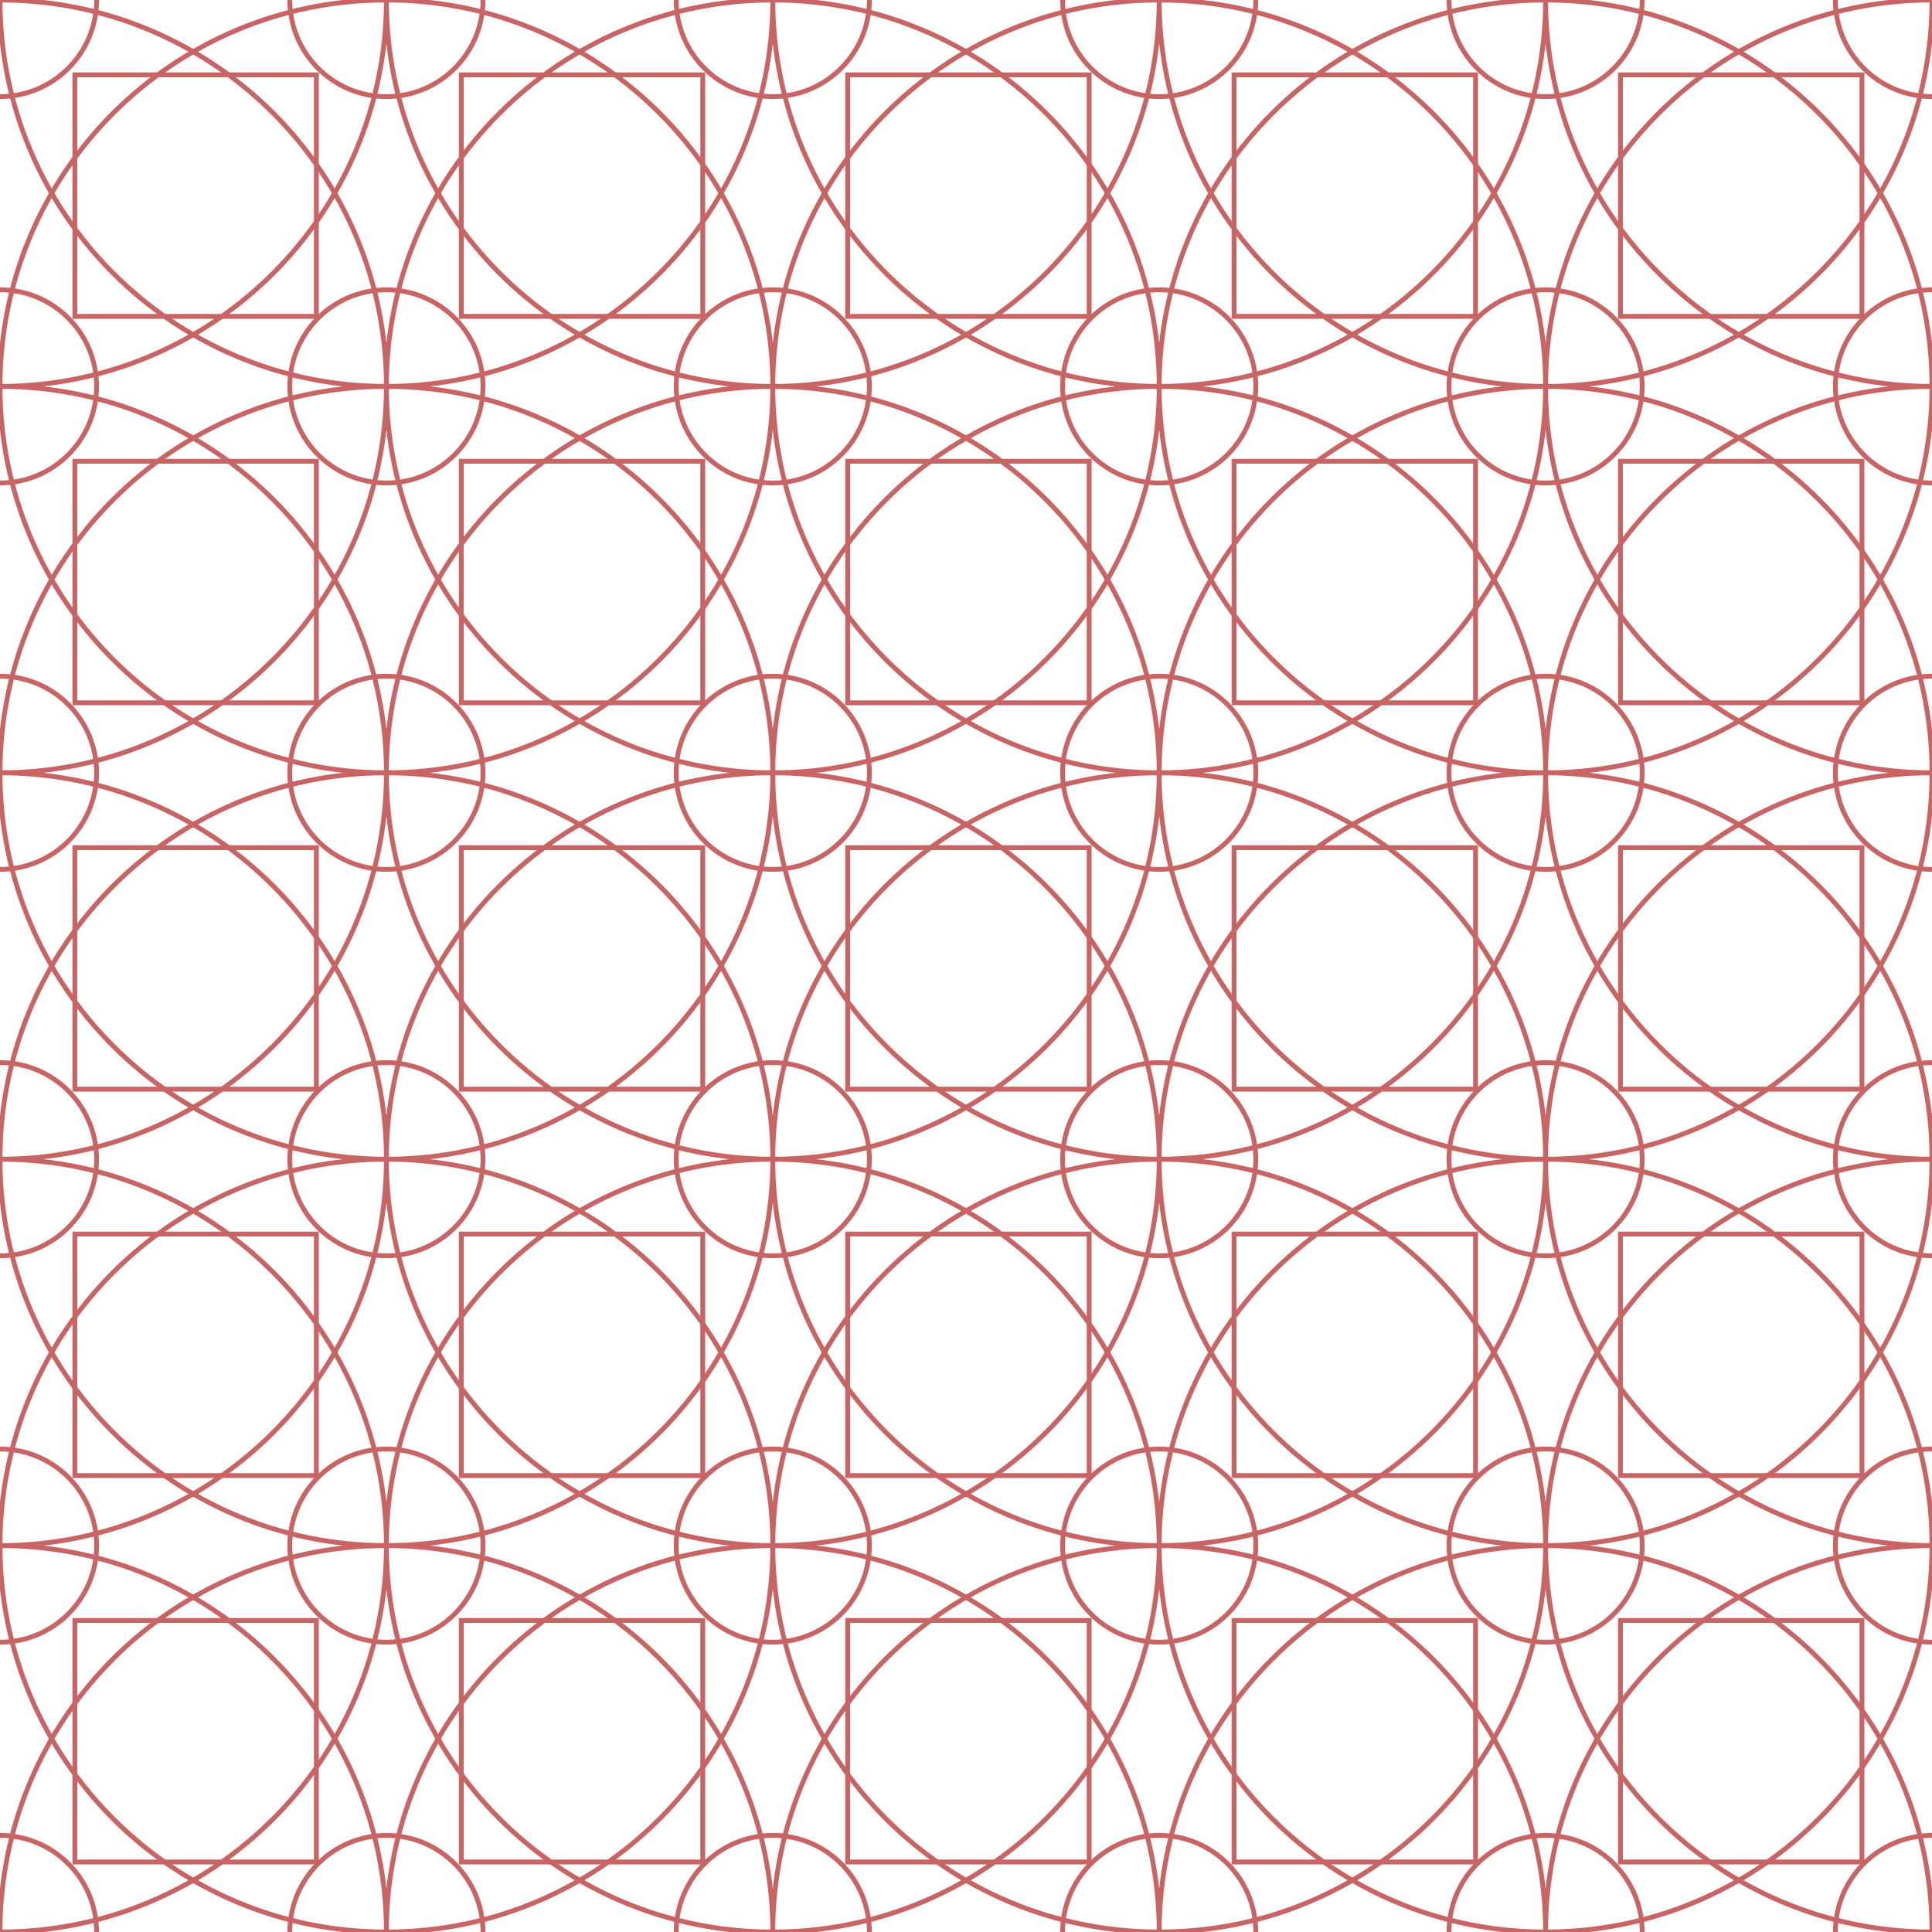 <svg version="1.1" xmlns="http://www.w3.org/2000/svg" xmlns:xlink="http://www.w3.org/1999/xlink" width="400" height="400" viewBox="0 0 400 400"><defs/><g><rect fill="rgb(255,255,255)" stroke="none" x="0" y="0" width="400" height="400" transform="matrix(1 0 0 1 0 0)" fill-opacity="1"/><path fill="none" stroke="rgb(200,100,100)" paint-order="fill stroke markers" d=" M -80 0 C -80 -44.183 -44.183 -80 0 -80 C 44.183 -80 80 -44.183 80 0 C 80 44.183 44.183 80 0 80 C -44.183 80 -80 44.183 -80 0 Z" stroke-opacity="1" stroke-linecap="round" stroke-miterlimit="10" stroke-dasharray=""/><path fill="none" stroke="rgb(200,100,100)" paint-order="fill stroke markers" d=" M -80 80 C -80 35.817 -44.183 0 0 0 C 44.183 0 80 35.817 80 80 C 80 124.183 44.183 160 0 160 C -44.183 160 -80 124.183 -80 80 Z" stroke-opacity="1" stroke-linecap="round" stroke-miterlimit="10" stroke-dasharray=""/><path fill="none" stroke="rgb(200,100,100)" paint-order="fill stroke markers" d=" M -80 160 C -80 115.817 -44.183 80 0 80 C 44.183 80 80 115.817 80 160 C 80 204.183 44.183 240 0 240 C -44.183 240 -80 204.183 -80 160 Z" stroke-opacity="1" stroke-linecap="round" stroke-miterlimit="10" stroke-dasharray=""/><path fill="none" stroke="rgb(200,100,100)" paint-order="fill stroke markers" d=" M -80 240 C -80 195.817 -44.183 160 0 160 C 44.183 160 80 195.817 80 240 C 80 284.183 44.183 320 0 320 C -44.183 320 -80 284.183 -80 240 Z" stroke-opacity="1" stroke-linecap="round" stroke-miterlimit="10" stroke-dasharray=""/><path fill="none" stroke="rgb(200,100,100)" paint-order="fill stroke markers" d=" M -80 320 C -80 275.817 -44.183 240 0 240 C 44.183 240 80 275.817 80 320 C 80 364.183 44.183 400 0 400 C -44.183 400 -80 364.183 -80 320 Z" stroke-opacity="1" stroke-linecap="round" stroke-miterlimit="10" stroke-dasharray=""/><path fill="none" stroke="rgb(200,100,100)" paint-order="fill stroke markers" d=" M -80 400 C -80 355.817 -44.183 320 0 320 C 44.183 320 80 355.817 80 400 C 80 444.183 44.183 480 0 480 C -44.183 480 -80 444.183 -80 400 Z" stroke-opacity="1" stroke-linecap="round" stroke-miterlimit="10" stroke-dasharray=""/><path fill="none" stroke="rgb(200,100,100)" paint-order="fill stroke markers" d=" M 0 0 C 0 -44.183 35.817 -80 80 -80 C 124.183 -80 160 -44.183 160 0 C 160 44.183 124.183 80 80 80 C 35.817 80 0 44.183 0 0 Z" stroke-opacity="1" stroke-linecap="round" stroke-miterlimit="10" stroke-dasharray=""/><path fill="none" stroke="rgb(200,100,100)" paint-order="fill stroke markers" d=" M 0 80 C 0 35.817 35.817 0 80 0 C 124.183 0 160 35.817 160 80 C 160 124.183 124.183 160 80 160 C 35.817 160 0 124.183 0 80 Z" stroke-opacity="1" stroke-linecap="round" stroke-miterlimit="10" stroke-dasharray=""/><path fill="none" stroke="rgb(200,100,100)" paint-order="fill stroke markers" d=" M 0 160 C 0 115.817 35.817 80 80 80 C 124.183 80 160 115.817 160 160 C 160 204.183 124.183 240 80 240 C 35.817 240 0 204.183 0 160 Z" stroke-opacity="1" stroke-linecap="round" stroke-miterlimit="10" stroke-dasharray=""/><path fill="none" stroke="rgb(200,100,100)" paint-order="fill stroke markers" d=" M 0 240 C 0 195.817 35.817 160 80 160 C 124.183 160 160 195.817 160 240 C 160 284.183 124.183 320 80 320 C 35.817 320 0 284.183 0 240 Z" stroke-opacity="1" stroke-linecap="round" stroke-miterlimit="10" stroke-dasharray=""/><path fill="none" stroke="rgb(200,100,100)" paint-order="fill stroke markers" d=" M 0 320 C 0 275.817 35.817 240 80 240 C 124.183 240 160 275.817 160 320 C 160 364.183 124.183 400 80 400 C 35.817 400 0 364.183 0 320 Z" stroke-opacity="1" stroke-linecap="round" stroke-miterlimit="10" stroke-dasharray=""/><path fill="none" stroke="rgb(200,100,100)" paint-order="fill stroke markers" d=" M 0 400 C 0 355.817 35.817 320 80 320 C 124.183 320 160 355.817 160 400 C 160 444.183 124.183 480 80 480 C 35.817 480 0 444.183 0 400 Z" stroke-opacity="1" stroke-linecap="round" stroke-miterlimit="10" stroke-dasharray=""/><path fill="none" stroke="rgb(200,100,100)" paint-order="fill stroke markers" d=" M 80 0 C 80 -44.183 115.817 -80 160 -80 C 204.183 -80 240 -44.183 240 0 C 240 44.183 204.183 80 160 80 C 115.817 80 80 44.183 80 0 Z" stroke-opacity="1" stroke-linecap="round" stroke-miterlimit="10" stroke-dasharray=""/><path fill="none" stroke="rgb(200,100,100)" paint-order="fill stroke markers" d=" M 80 80 C 80 35.817 115.817 0 160 0 C 204.183 0 240 35.817 240 80 C 240 124.183 204.183 160 160 160 C 115.817 160 80 124.183 80 80 Z" stroke-opacity="1" stroke-linecap="round" stroke-miterlimit="10" stroke-dasharray=""/><path fill="none" stroke="rgb(200,100,100)" paint-order="fill stroke markers" d=" M 80 160 C 80 115.817 115.817 80 160 80 C 204.183 80 240 115.817 240 160 C 240 204.183 204.183 240 160 240 C 115.817 240 80 204.183 80 160 Z" stroke-opacity="1" stroke-linecap="round" stroke-miterlimit="10" stroke-dasharray=""/><path fill="none" stroke="rgb(200,100,100)" paint-order="fill stroke markers" d=" M 80 240 C 80 195.817 115.817 160 160 160 C 204.183 160 240 195.817 240 240 C 240 284.183 204.183 320 160 320 C 115.817 320 80 284.183 80 240 Z" stroke-opacity="1" stroke-linecap="round" stroke-miterlimit="10" stroke-dasharray=""/><path fill="none" stroke="rgb(200,100,100)" paint-order="fill stroke markers" d=" M 80 320 C 80 275.817 115.817 240 160 240 C 204.183 240 240 275.817 240 320 C 240 364.183 204.183 400 160 400 C 115.817 400 80 364.183 80 320 Z" stroke-opacity="1" stroke-linecap="round" stroke-miterlimit="10" stroke-dasharray=""/><path fill="none" stroke="rgb(200,100,100)" paint-order="fill stroke markers" d=" M 80 400 C 80 355.817 115.817 320 160 320 C 204.183 320 240 355.817 240 400 C 240 444.183 204.183 480 160 480 C 115.817 480 80 444.183 80 400 Z" stroke-opacity="1" stroke-linecap="round" stroke-miterlimit="10" stroke-dasharray=""/><path fill="none" stroke="rgb(200,100,100)" paint-order="fill stroke markers" d=" M 160 0 C 160 -44.183 195.817 -80 240 -80 C 284.183 -80 320 -44.183 320 0 C 320 44.183 284.183 80 240 80 C 195.817 80 160 44.183 160 0 Z" stroke-opacity="1" stroke-linecap="round" stroke-miterlimit="10" stroke-dasharray=""/><path fill="none" stroke="rgb(200,100,100)" paint-order="fill stroke markers" d=" M 160 80 C 160 35.817 195.817 0 240 0 C 284.183 0 320 35.817 320 80 C 320 124.183 284.183 160 240 160 C 195.817 160 160 124.183 160 80 Z" stroke-opacity="1" stroke-linecap="round" stroke-miterlimit="10" stroke-dasharray=""/><path fill="none" stroke="rgb(200,100,100)" paint-order="fill stroke markers" d=" M 160 160 C 160 115.817 195.817 80 240 80 C 284.183 80 320 115.817 320 160 C 320 204.183 284.183 240 240 240 C 195.817 240 160 204.183 160 160 Z" stroke-opacity="1" stroke-linecap="round" stroke-miterlimit="10" stroke-dasharray=""/><path fill="none" stroke="rgb(200,100,100)" paint-order="fill stroke markers" d=" M 160 240 C 160 195.817 195.817 160 240 160 C 284.183 160 320 195.817 320 240 C 320 284.183 284.183 320 240 320 C 195.817 320 160 284.183 160 240 Z" stroke-opacity="1" stroke-linecap="round" stroke-miterlimit="10" stroke-dasharray=""/><path fill="none" stroke="rgb(200,100,100)" paint-order="fill stroke markers" d=" M 160 320 C 160 275.817 195.817 240 240 240 C 284.183 240 320 275.817 320 320 C 320 364.183 284.183 400 240 400 C 195.817 400 160 364.183 160 320 Z" stroke-opacity="1" stroke-linecap="round" stroke-miterlimit="10" stroke-dasharray=""/><path fill="none" stroke="rgb(200,100,100)" paint-order="fill stroke markers" d=" M 160 400 C 160 355.817 195.817 320 240 320 C 284.183 320 320 355.817 320 400 C 320 444.183 284.183 480 240 480 C 195.817 480 160 444.183 160 400 Z" stroke-opacity="1" stroke-linecap="round" stroke-miterlimit="10" stroke-dasharray=""/><path fill="none" stroke="rgb(200,100,100)" paint-order="fill stroke markers" d=" M 240 0 C 240 -44.183 275.817 -80 320 -80 C 364.183 -80 400 -44.183 400 0 C 400 44.183 364.183 80 320 80 C 275.817 80 240 44.183 240 0 Z" stroke-opacity="1" stroke-linecap="round" stroke-miterlimit="10" stroke-dasharray=""/><path fill="none" stroke="rgb(200,100,100)" paint-order="fill stroke markers" d=" M 240 80 C 240 35.817 275.817 0 320 0 C 364.183 0 400 35.817 400 80 C 400 124.183 364.183 160 320 160 C 275.817 160 240 124.183 240 80 Z" stroke-opacity="1" stroke-linecap="round" stroke-miterlimit="10" stroke-dasharray=""/><path fill="none" stroke="rgb(200,100,100)" paint-order="fill stroke markers" d=" M 240 160 C 240 115.817 275.817 80 320 80 C 364.183 80 400 115.817 400 160 C 400 204.183 364.183 240 320 240 C 275.817 240 240 204.183 240 160 Z" stroke-opacity="1" stroke-linecap="round" stroke-miterlimit="10" stroke-dasharray=""/><path fill="none" stroke="rgb(200,100,100)" paint-order="fill stroke markers" d=" M 240 240 C 240 195.817 275.817 160 320 160 C 364.183 160 400 195.817 400 240 C 400 284.183 364.183 320 320 320 C 275.817 320 240 284.183 240 240 Z" stroke-opacity="1" stroke-linecap="round" stroke-miterlimit="10" stroke-dasharray=""/><path fill="none" stroke="rgb(200,100,100)" paint-order="fill stroke markers" d=" M 240 320 C 240 275.817 275.817 240 320 240 C 364.183 240 400 275.817 400 320 C 400 364.183 364.183 400 320 400 C 275.817 400 240 364.183 240 320 Z" stroke-opacity="1" stroke-linecap="round" stroke-miterlimit="10" stroke-dasharray=""/><path fill="none" stroke="rgb(200,100,100)" paint-order="fill stroke markers" d=" M 240 400 C 240 355.817 275.817 320 320 320 C 364.183 320 400 355.817 400 400 C 400 444.183 364.183 480 320 480 C 275.817 480 240 444.183 240 400 Z" stroke-opacity="1" stroke-linecap="round" stroke-miterlimit="10" stroke-dasharray=""/><path fill="none" stroke="rgb(200,100,100)" paint-order="fill stroke markers" d=" M 320 0 C 320 -44.183 355.817 -80 400 -80 C 444.183 -80 480 -44.183 480 0 C 480 44.183 444.183 80 400 80 C 355.817 80 320 44.183 320 0 Z" stroke-opacity="1" stroke-linecap="round" stroke-miterlimit="10" stroke-dasharray=""/><path fill="none" stroke="rgb(200,100,100)" paint-order="fill stroke markers" d=" M 320 80 C 320 35.817 355.817 0 400 0 C 444.183 0 480 35.817 480 80 C 480 124.183 444.183 160 400 160 C 355.817 160 320 124.183 320 80 Z" stroke-opacity="1" stroke-linecap="round" stroke-miterlimit="10" stroke-dasharray=""/><path fill="none" stroke="rgb(200,100,100)" paint-order="fill stroke markers" d=" M 320 160 C 320 115.817 355.817 80 400 80 C 444.183 80 480 115.817 480 160 C 480 204.183 444.183 240 400 240 C 355.817 240 320 204.183 320 160 Z" stroke-opacity="1" stroke-linecap="round" stroke-miterlimit="10" stroke-dasharray=""/><path fill="none" stroke="rgb(200,100,100)" paint-order="fill stroke markers" d=" M 320 240 C 320 195.817 355.817 160 400 160 C 444.183 160 480 195.817 480 240 C 480 284.183 444.183 320 400 320 C 355.817 320 320 284.183 320 240 Z" stroke-opacity="1" stroke-linecap="round" stroke-miterlimit="10" stroke-dasharray=""/><path fill="none" stroke="rgb(200,100,100)" paint-order="fill stroke markers" d=" M 320 320 C 320 275.817 355.817 240 400 240 C 444.183 240 480 275.817 480 320 C 480 364.183 444.183 400 400 400 C 355.817 400 320 364.183 320 320 Z" stroke-opacity="1" stroke-linecap="round" stroke-miterlimit="10" stroke-dasharray=""/><path fill="none" stroke="rgb(200,100,100)" paint-order="fill stroke markers" d=" M 320 400 C 320 355.817 355.817 320 400 320 C 444.183 320 480 355.817 480 400 C 480 444.183 444.183 480 400 480 C 355.817 480 320 444.183 320 400 Z" stroke-opacity="1" stroke-linecap="round" stroke-miterlimit="10" stroke-dasharray=""/><g><path fill="none" stroke="rgb(200,100,100)" paint-order="fill stroke markers" d=" M 15.5 15.5 L 65.5 15.5 L 65.5 65.5 L 15.5 65.5 L 15.5 15.5 Z" stroke-opacity="1" stroke-linecap="round" stroke-miterlimit="10" stroke-dasharray=""/><path fill="none" stroke="rgb(200,100,100)" paint-order="fill stroke markers" d=" M 95.5 15.5 L 145.5 15.5 L 145.5 65.5 L 95.5 65.5 L 95.5 15.5 Z" stroke-opacity="1" stroke-linecap="round" stroke-miterlimit="10" stroke-dasharray=""/><path fill="none" stroke="rgb(200,100,100)" paint-order="fill stroke markers" d=" M 175.5 15.5 L 225.5 15.5 L 225.5 65.5 L 175.5 65.5 L 175.5 15.5 Z" stroke-opacity="1" stroke-linecap="round" stroke-miterlimit="10" stroke-dasharray=""/><path fill="none" stroke="rgb(200,100,100)" paint-order="fill stroke markers" d=" M 255.5 15.5 L 305.5 15.5 L 305.5 65.5 L 255.5 65.5 L 255.5 15.5 Z" stroke-opacity="1" stroke-linecap="round" stroke-miterlimit="10" stroke-dasharray=""/><path fill="none" stroke="rgb(200,100,100)" paint-order="fill stroke markers" d=" M 335.5 15.5 L 385.5 15.5 L 385.5 65.5 L 335.5 65.5 L 335.5 15.5 Z" stroke-opacity="1" stroke-linecap="round" stroke-miterlimit="10" stroke-dasharray=""/><path fill="none" stroke="rgb(200,100,100)" paint-order="fill stroke markers" d=" M 415.5 15.5 L 465.5 15.5 L 465.5 65.5 L 415.5 65.5 L 415.5 15.5 Z" stroke-opacity="1" stroke-linecap="round" stroke-miterlimit="10" stroke-dasharray=""/><path fill="none" stroke="rgb(200,100,100)" paint-order="fill stroke markers" d=" M 15.5 95.5 L 65.5 95.5 L 65.5 145.5 L 15.5 145.5 L 15.5 95.5 Z" stroke-opacity="1" stroke-linecap="round" stroke-miterlimit="10" stroke-dasharray=""/><path fill="none" stroke="rgb(200,100,100)" paint-order="fill stroke markers" d=" M 95.5 95.5 L 145.5 95.5 L 145.5 145.5 L 95.5 145.5 L 95.5 95.5 Z" stroke-opacity="1" stroke-linecap="round" stroke-miterlimit="10" stroke-dasharray=""/><path fill="none" stroke="rgb(200,100,100)" paint-order="fill stroke markers" d=" M 175.5 95.5 L 225.5 95.5 L 225.5 145.5 L 175.5 145.5 L 175.5 95.5 Z" stroke-opacity="1" stroke-linecap="round" stroke-miterlimit="10" stroke-dasharray=""/><path fill="none" stroke="rgb(200,100,100)" paint-order="fill stroke markers" d=" M 255.5 95.5 L 305.5 95.5 L 305.5 145.5 L 255.5 145.5 L 255.5 95.5 Z" stroke-opacity="1" stroke-linecap="round" stroke-miterlimit="10" stroke-dasharray=""/><path fill="none" stroke="rgb(200,100,100)" paint-order="fill stroke markers" d=" M 335.5 95.5 L 385.5 95.5 L 385.5 145.5 L 335.5 145.5 L 335.5 95.5 Z" stroke-opacity="1" stroke-linecap="round" stroke-miterlimit="10" stroke-dasharray=""/><path fill="none" stroke="rgb(200,100,100)" paint-order="fill stroke markers" d=" M 415.5 95.5 L 465.5 95.5 L 465.5 145.5 L 415.5 145.5 L 415.5 95.5 Z" stroke-opacity="1" stroke-linecap="round" stroke-miterlimit="10" stroke-dasharray=""/><path fill="none" stroke="rgb(200,100,100)" paint-order="fill stroke markers" d=" M 15.5 175.5 L 65.5 175.5 L 65.5 225.5 L 15.5 225.5 L 15.5 175.5 Z" stroke-opacity="1" stroke-linecap="round" stroke-miterlimit="10" stroke-dasharray=""/><path fill="none" stroke="rgb(200,100,100)" paint-order="fill stroke markers" d=" M 95.5 175.5 L 145.5 175.5 L 145.5 225.5 L 95.5 225.5 L 95.5 175.5 Z" stroke-opacity="1" stroke-linecap="round" stroke-miterlimit="10" stroke-dasharray=""/><path fill="none" stroke="rgb(200,100,100)" paint-order="fill stroke markers" d=" M 175.5 175.5 L 225.5 175.5 L 225.5 225.5 L 175.5 225.5 L 175.5 175.5 Z" stroke-opacity="1" stroke-linecap="round" stroke-miterlimit="10" stroke-dasharray=""/><path fill="none" stroke="rgb(200,100,100)" paint-order="fill stroke markers" d=" M 255.5 175.5 L 305.5 175.5 L 305.5 225.5 L 255.5 225.5 L 255.5 175.5 Z" stroke-opacity="1" stroke-linecap="round" stroke-miterlimit="10" stroke-dasharray=""/><path fill="none" stroke="rgb(200,100,100)" paint-order="fill stroke markers" d=" M 335.5 175.5 L 385.5 175.5 L 385.5 225.5 L 335.5 225.5 L 335.5 175.5 Z" stroke-opacity="1" stroke-linecap="round" stroke-miterlimit="10" stroke-dasharray=""/><path fill="none" stroke="rgb(200,100,100)" paint-order="fill stroke markers" d=" M 415.5 175.5 L 465.5 175.5 L 465.5 225.5 L 415.5 225.5 L 415.5 175.5 Z" stroke-opacity="1" stroke-linecap="round" stroke-miterlimit="10" stroke-dasharray=""/><path fill="none" stroke="rgb(200,100,100)" paint-order="fill stroke markers" d=" M 15.5 255.5 L 65.5 255.5 L 65.5 305.5 L 15.5 305.5 L 15.5 255.5 Z" stroke-opacity="1" stroke-linecap="round" stroke-miterlimit="10" stroke-dasharray=""/><path fill="none" stroke="rgb(200,100,100)" paint-order="fill stroke markers" d=" M 95.5 255.5 L 145.5 255.5 L 145.5 305.5 L 95.5 305.5 L 95.5 255.5 Z" stroke-opacity="1" stroke-linecap="round" stroke-miterlimit="10" stroke-dasharray=""/><path fill="none" stroke="rgb(200,100,100)" paint-order="fill stroke markers" d=" M 175.5 255.5 L 225.5 255.5 L 225.5 305.5 L 175.5 305.5 L 175.5 255.5 Z" stroke-opacity="1" stroke-linecap="round" stroke-miterlimit="10" stroke-dasharray=""/><path fill="none" stroke="rgb(200,100,100)" paint-order="fill stroke markers" d=" M 255.5 255.5 L 305.5 255.5 L 305.5 305.5 L 255.5 305.5 L 255.5 255.5 Z" stroke-opacity="1" stroke-linecap="round" stroke-miterlimit="10" stroke-dasharray=""/><path fill="none" stroke="rgb(200,100,100)" paint-order="fill stroke markers" d=" M 335.5 255.5 L 385.5 255.5 L 385.5 305.5 L 335.5 305.5 L 335.5 255.5 Z" stroke-opacity="1" stroke-linecap="round" stroke-miterlimit="10" stroke-dasharray=""/><path fill="none" stroke="rgb(200,100,100)" paint-order="fill stroke markers" d=" M 415.5 255.5 L 465.5 255.5 L 465.5 305.5 L 415.5 305.5 L 415.5 255.5 Z" stroke-opacity="1" stroke-linecap="round" stroke-miterlimit="10" stroke-dasharray=""/><path fill="none" stroke="rgb(200,100,100)" paint-order="fill stroke markers" d=" M 15.5 335.5 L 65.5 335.5 L 65.5 385.5 L 15.5 385.5 L 15.5 335.5 Z" stroke-opacity="1" stroke-linecap="round" stroke-miterlimit="10" stroke-dasharray=""/><path fill="none" stroke="rgb(200,100,100)" paint-order="fill stroke markers" d=" M 95.5 335.5 L 145.5 335.5 L 145.5 385.5 L 95.5 385.5 L 95.5 335.5 Z" stroke-opacity="1" stroke-linecap="round" stroke-miterlimit="10" stroke-dasharray=""/><path fill="none" stroke="rgb(200,100,100)" paint-order="fill stroke markers" d=" M 175.5 335.5 L 225.5 335.5 L 225.5 385.5 L 175.5 385.5 L 175.5 335.5 Z" stroke-opacity="1" stroke-linecap="round" stroke-miterlimit="10" stroke-dasharray=""/><path fill="none" stroke="rgb(200,100,100)" paint-order="fill stroke markers" d=" M 255.5 335.5 L 305.5 335.5 L 305.5 385.5 L 255.5 385.5 L 255.5 335.5 Z" stroke-opacity="1" stroke-linecap="round" stroke-miterlimit="10" stroke-dasharray=""/><path fill="none" stroke="rgb(200,100,100)" paint-order="fill stroke markers" d=" M 335.5 335.5 L 385.5 335.5 L 385.5 385.5 L 335.5 385.5 L 335.5 335.5 Z" stroke-opacity="1" stroke-linecap="round" stroke-miterlimit="10" stroke-dasharray=""/><path fill="none" stroke="rgb(200,100,100)" paint-order="fill stroke markers" d=" M 415.5 335.5 L 465.5 335.5 L 465.5 385.5 L 415.5 385.5 L 415.5 335.5 Z" stroke-opacity="1" stroke-linecap="round" stroke-miterlimit="10" stroke-dasharray=""/><path fill="none" stroke="rgb(200,100,100)" paint-order="fill stroke markers" d=" M 15.5 415.5 L 65.5 415.5 L 65.5 465.5 L 15.5 465.5 L 15.5 415.5 Z" stroke-opacity="1" stroke-linecap="round" stroke-miterlimit="10" stroke-dasharray=""/><path fill="none" stroke="rgb(200,100,100)" paint-order="fill stroke markers" d=" M 95.5 415.5 L 145.5 415.5 L 145.5 465.5 L 95.5 465.5 L 95.5 415.5 Z" stroke-opacity="1" stroke-linecap="round" stroke-miterlimit="10" stroke-dasharray=""/><path fill="none" stroke="rgb(200,100,100)" paint-order="fill stroke markers" d=" M 175.5 415.5 L 225.5 415.5 L 225.5 465.5 L 175.5 465.5 L 175.5 415.5 Z" stroke-opacity="1" stroke-linecap="round" stroke-miterlimit="10" stroke-dasharray=""/><path fill="none" stroke="rgb(200,100,100)" paint-order="fill stroke markers" d=" M 255.5 415.5 L 305.5 415.5 L 305.5 465.5 L 255.5 465.5 L 255.5 415.5 Z" stroke-opacity="1" stroke-linecap="round" stroke-miterlimit="10" stroke-dasharray=""/><path fill="none" stroke="rgb(200,100,100)" paint-order="fill stroke markers" d=" M 335.5 415.5 L 385.5 415.5 L 385.5 465.5 L 335.5 465.5 L 335.5 415.5 Z" stroke-opacity="1" stroke-linecap="round" stroke-miterlimit="10" stroke-dasharray=""/><path fill="none" stroke="rgb(200,100,100)" paint-order="fill stroke markers" d=" M 415.5 415.5 L 465.5 415.5 L 465.5 465.5 L 415.5 465.5 L 415.5 415.5 Z" stroke-opacity="1" stroke-linecap="round" stroke-miterlimit="10" stroke-dasharray=""/></g><path fill="none" stroke="rgb(200,100,100)" paint-order="fill stroke markers" d=" M -20 0 C -20 -11.046 -11.046 -20 0 -20 C 11.046 -20 20 -11.046 20 0 C 20 11.046 11.046 20 0 20 C -11.046 20 -20 11.046 -20 0 Z" stroke-opacity="1" stroke-linecap="round" stroke-miterlimit="10" stroke-dasharray=""/><path fill="none" stroke="rgb(200,100,100)" paint-order="fill stroke markers" d=" M 60 0 C 60 -11.046 68.954 -20 80 -20 C 91.046 -20 100 -11.046 100 0 C 100 11.046 91.046 20 80 20 C 68.954 20 60 11.046 60 0 Z" stroke-opacity="1" stroke-linecap="round" stroke-miterlimit="10" stroke-dasharray=""/><path fill="none" stroke="rgb(200,100,100)" paint-order="fill stroke markers" d=" M 140 0 C 140 -11.046 148.954 -20 160 -20 C 171.046 -20 180 -11.046 180 0 C 180 11.046 171.046 20 160 20 C 148.954 20 140 11.046 140 0 Z" stroke-opacity="1" stroke-linecap="round" stroke-miterlimit="10" stroke-dasharray=""/><path fill="none" stroke="rgb(200,100,100)" paint-order="fill stroke markers" d=" M 220 0 C 220 -11.046 228.954 -20 240 -20 C 251.046 -20 260 -11.046 260 0 C 260 11.046 251.046 20 240 20 C 228.954 20 220 11.046 220 0 Z" stroke-opacity="1" stroke-linecap="round" stroke-miterlimit="10" stroke-dasharray=""/><path fill="none" stroke="rgb(200,100,100)" paint-order="fill stroke markers" d=" M 300 0 C 300 -11.046 308.954 -20 320 -20 C 331.046 -20 340 -11.046 340 0 C 340 11.046 331.046 20 320 20 C 308.954 20 300 11.046 300 0 Z" stroke-opacity="1" stroke-linecap="round" stroke-miterlimit="10" stroke-dasharray=""/><path fill="none" stroke="rgb(200,100,100)" paint-order="fill stroke markers" d=" M 380 0 C 380 -11.046 388.954 -20 400 -20 C 411.046 -20 420 -11.046 420 0 C 420 11.046 411.046 20 400 20 C 388.954 20 380 11.046 380 0 Z" stroke-opacity="1" stroke-linecap="round" stroke-miterlimit="10" stroke-dasharray=""/><path fill="none" stroke="rgb(200,100,100)" paint-order="fill stroke markers" d=" M -20 80 C -20 68.954 -11.046 60 0 60 C 11.046 60 20 68.954 20 80 C 20 91.046 11.046 100 0 100 C -11.046 100 -20 91.046 -20 80 Z" stroke-opacity="1" stroke-linecap="round" stroke-miterlimit="10" stroke-dasharray=""/><path fill="none" stroke="rgb(200,100,100)" paint-order="fill stroke markers" d=" M 60 80 C 60 68.954 68.954 60 80 60 C 91.046 60 100 68.954 100 80 C 100 91.046 91.046 100 80 100 C 68.954 100 60 91.046 60 80 Z" stroke-opacity="1" stroke-linecap="round" stroke-miterlimit="10" stroke-dasharray=""/><path fill="none" stroke="rgb(200,100,100)" paint-order="fill stroke markers" d=" M 140 80 C 140 68.954 148.954 60 160 60 C 171.046 60 180 68.954 180 80 C 180 91.046 171.046 100 160 100 C 148.954 100 140 91.046 140 80 Z" stroke-opacity="1" stroke-linecap="round" stroke-miterlimit="10" stroke-dasharray=""/><path fill="none" stroke="rgb(200,100,100)" paint-order="fill stroke markers" d=" M 220 80 C 220 68.954 228.954 60 240 60 C 251.046 60 260 68.954 260 80 C 260 91.046 251.046 100 240 100 C 228.954 100 220 91.046 220 80 Z" stroke-opacity="1" stroke-linecap="round" stroke-miterlimit="10" stroke-dasharray=""/><path fill="none" stroke="rgb(200,100,100)" paint-order="fill stroke markers" d=" M 300 80 C 300 68.954 308.954 60 320 60 C 331.046 60 340 68.954 340 80 C 340 91.046 331.046 100 320 100 C 308.954 100 300 91.046 300 80 Z" stroke-opacity="1" stroke-linecap="round" stroke-miterlimit="10" stroke-dasharray=""/><path fill="none" stroke="rgb(200,100,100)" paint-order="fill stroke markers" d=" M 380 80 C 380 68.954 388.954 60 400 60 C 411.046 60 420 68.954 420 80 C 420 91.046 411.046 100 400 100 C 388.954 100 380 91.046 380 80 Z" stroke-opacity="1" stroke-linecap="round" stroke-miterlimit="10" stroke-dasharray=""/><path fill="none" stroke="rgb(200,100,100)" paint-order="fill stroke markers" d=" M -20 160 C -20 148.954 -11.046 140 0 140 C 11.046 140 20 148.954 20 160 C 20 171.046 11.046 180 0 180 C -11.046 180 -20 171.046 -20 160 Z" stroke-opacity="1" stroke-linecap="round" stroke-miterlimit="10" stroke-dasharray=""/><path fill="none" stroke="rgb(200,100,100)" paint-order="fill stroke markers" d=" M 60 160 C 60 148.954 68.954 140 80 140 C 91.046 140 100 148.954 100 160 C 100 171.046 91.046 180 80 180 C 68.954 180 60 171.046 60 160 Z" stroke-opacity="1" stroke-linecap="round" stroke-miterlimit="10" stroke-dasharray=""/><path fill="none" stroke="rgb(200,100,100)" paint-order="fill stroke markers" d=" M 140 160 C 140 148.954 148.954 140 160 140 C 171.046 140 180 148.954 180 160 C 180 171.046 171.046 180 160 180 C 148.954 180 140 171.046 140 160 Z" stroke-opacity="1" stroke-linecap="round" stroke-miterlimit="10" stroke-dasharray=""/><path fill="none" stroke="rgb(200,100,100)" paint-order="fill stroke markers" d=" M 220 160 C 220 148.954 228.954 140 240 140 C 251.046 140 260 148.954 260 160 C 260 171.046 251.046 180 240 180 C 228.954 180 220 171.046 220 160 Z" stroke-opacity="1" stroke-linecap="round" stroke-miterlimit="10" stroke-dasharray=""/><path fill="none" stroke="rgb(200,100,100)" paint-order="fill stroke markers" d=" M 300 160 C 300 148.954 308.954 140 320 140 C 331.046 140 340 148.954 340 160 C 340 171.046 331.046 180 320 180 C 308.954 180 300 171.046 300 160 Z" stroke-opacity="1" stroke-linecap="round" stroke-miterlimit="10" stroke-dasharray=""/><path fill="none" stroke="rgb(200,100,100)" paint-order="fill stroke markers" d=" M 380 160 C 380 148.954 388.954 140 400 140 C 411.046 140 420 148.954 420 160 C 420 171.046 411.046 180 400 180 C 388.954 180 380 171.046 380 160 Z" stroke-opacity="1" stroke-linecap="round" stroke-miterlimit="10" stroke-dasharray=""/><path fill="none" stroke="rgb(200,100,100)" paint-order="fill stroke markers" d=" M -20 240 C -20 228.954 -11.046 220 0 220 C 11.046 220 20 228.954 20 240 C 20 251.046 11.046 260 0 260 C -11.046 260 -20 251.046 -20 240 Z" stroke-opacity="1" stroke-linecap="round" stroke-miterlimit="10" stroke-dasharray=""/><path fill="none" stroke="rgb(200,100,100)" paint-order="fill stroke markers" d=" M 60 240 C 60 228.954 68.954 220 80 220 C 91.046 220 100 228.954 100 240 C 100 251.046 91.046 260 80 260 C 68.954 260 60 251.046 60 240 Z" stroke-opacity="1" stroke-linecap="round" stroke-miterlimit="10" stroke-dasharray=""/><path fill="none" stroke="rgb(200,100,100)" paint-order="fill stroke markers" d=" M 140 240 C 140 228.954 148.954 220 160 220 C 171.046 220 180 228.954 180 240 C 180 251.046 171.046 260 160 260 C 148.954 260 140 251.046 140 240 Z" stroke-opacity="1" stroke-linecap="round" stroke-miterlimit="10" stroke-dasharray=""/><path fill="none" stroke="rgb(200,100,100)" paint-order="fill stroke markers" d=" M 220 240 C 220 228.954 228.954 220 240 220 C 251.046 220 260 228.954 260 240 C 260 251.046 251.046 260 240 260 C 228.954 260 220 251.046 220 240 Z" stroke-opacity="1" stroke-linecap="round" stroke-miterlimit="10" stroke-dasharray=""/><path fill="none" stroke="rgb(200,100,100)" paint-order="fill stroke markers" d=" M 300 240 C 300 228.954 308.954 220 320 220 C 331.046 220 340 228.954 340 240 C 340 251.046 331.046 260 320 260 C 308.954 260 300 251.046 300 240 Z" stroke-opacity="1" stroke-linecap="round" stroke-miterlimit="10" stroke-dasharray=""/><path fill="none" stroke="rgb(200,100,100)" paint-order="fill stroke markers" d=" M 380 240 C 380 228.954 388.954 220 400 220 C 411.046 220 420 228.954 420 240 C 420 251.046 411.046 260 400 260 C 388.954 260 380 251.046 380 240 Z" stroke-opacity="1" stroke-linecap="round" stroke-miterlimit="10" stroke-dasharray=""/><path fill="none" stroke="rgb(200,100,100)" paint-order="fill stroke markers" d=" M -20 320 C -20 308.954 -11.046 300 0 300 C 11.046 300 20 308.954 20 320 C 20 331.046 11.046 340 0 340 C -11.046 340 -20 331.046 -20 320 Z" stroke-opacity="1" stroke-linecap="round" stroke-miterlimit="10" stroke-dasharray=""/><path fill="none" stroke="rgb(200,100,100)" paint-order="fill stroke markers" d=" M 60 320 C 60 308.954 68.954 300 80 300 C 91.046 300 100 308.954 100 320 C 100 331.046 91.046 340 80 340 C 68.954 340 60 331.046 60 320 Z" stroke-opacity="1" stroke-linecap="round" stroke-miterlimit="10" stroke-dasharray=""/><path fill="none" stroke="rgb(200,100,100)" paint-order="fill stroke markers" d=" M 140 320 C 140 308.954 148.954 300 160 300 C 171.046 300 180 308.954 180 320 C 180 331.046 171.046 340 160 340 C 148.954 340 140 331.046 140 320 Z" stroke-opacity="1" stroke-linecap="round" stroke-miterlimit="10" stroke-dasharray=""/><path fill="none" stroke="rgb(200,100,100)" paint-order="fill stroke markers" d=" M 220 320 C 220 308.954 228.954 300 240 300 C 251.046 300 260 308.954 260 320 C 260 331.046 251.046 340 240 340 C 228.954 340 220 331.046 220 320 Z" stroke-opacity="1" stroke-linecap="round" stroke-miterlimit="10" stroke-dasharray=""/><path fill="none" stroke="rgb(200,100,100)" paint-order="fill stroke markers" d=" M 300 320 C 300 308.954 308.954 300 320 300 C 331.046 300 340 308.954 340 320 C 340 331.046 331.046 340 320 340 C 308.954 340 300 331.046 300 320 Z" stroke-opacity="1" stroke-linecap="round" stroke-miterlimit="10" stroke-dasharray=""/><path fill="none" stroke="rgb(200,100,100)" paint-order="fill stroke markers" d=" M 380 320 C 380 308.954 388.954 300 400 300 C 411.046 300 420 308.954 420 320 C 420 331.046 411.046 340 400 340 C 388.954 340 380 331.046 380 320 Z" stroke-opacity="1" stroke-linecap="round" stroke-miterlimit="10" stroke-dasharray=""/><path fill="none" stroke="rgb(200,100,100)" paint-order="fill stroke markers" d=" M -20 400 C -20 388.954 -11.046 380 0 380 C 11.046 380 20 388.954 20 400 C 20 411.046 11.046 420 0 420 C -11.046 420 -20 411.046 -20 400 Z" stroke-opacity="1" stroke-linecap="round" stroke-miterlimit="10" stroke-dasharray=""/><path fill="none" stroke="rgb(200,100,100)" paint-order="fill stroke markers" d=" M 60 400 C 60 388.954 68.954 380 80 380 C 91.046 380 100 388.954 100 400 C 100 411.046 91.046 420 80 420 C 68.954 420 60 411.046 60 400 Z" stroke-opacity="1" stroke-linecap="round" stroke-miterlimit="10" stroke-dasharray=""/><path fill="none" stroke="rgb(200,100,100)" paint-order="fill stroke markers" d=" M 140 400 C 140 388.954 148.954 380 160 380 C 171.046 380 180 388.954 180 400 C 180 411.046 171.046 420 160 420 C 148.954 420 140 411.046 140 400 Z" stroke-opacity="1" stroke-linecap="round" stroke-miterlimit="10" stroke-dasharray=""/><path fill="none" stroke="rgb(200,100,100)" paint-order="fill stroke markers" d=" M 220 400 C 220 388.954 228.954 380 240 380 C 251.046 380 260 388.954 260 400 C 260 411.046 251.046 420 240 420 C 228.954 420 220 411.046 220 400 Z" stroke-opacity="1" stroke-linecap="round" stroke-miterlimit="10" stroke-dasharray=""/><path fill="none" stroke="rgb(200,100,100)" paint-order="fill stroke markers" d=" M 300 400 C 300 388.954 308.954 380 320 380 C 331.046 380 340 388.954 340 400 C 340 411.046 331.046 420 320 420 C 308.954 420 300 411.046 300 400 Z" stroke-opacity="1" stroke-linecap="round" stroke-miterlimit="10" stroke-dasharray=""/><path fill="none" stroke="rgb(200,100,100)" paint-order="fill stroke markers" d=" M 380 400 C 380 388.954 388.954 380 400 380 C 411.046 380 420 388.954 420 400 C 420 411.046 411.046 420 400 420 C 388.954 420 380 411.046 380 400 Z" stroke-opacity="1" stroke-linecap="round" stroke-miterlimit="10" stroke-dasharray=""/></g></svg>